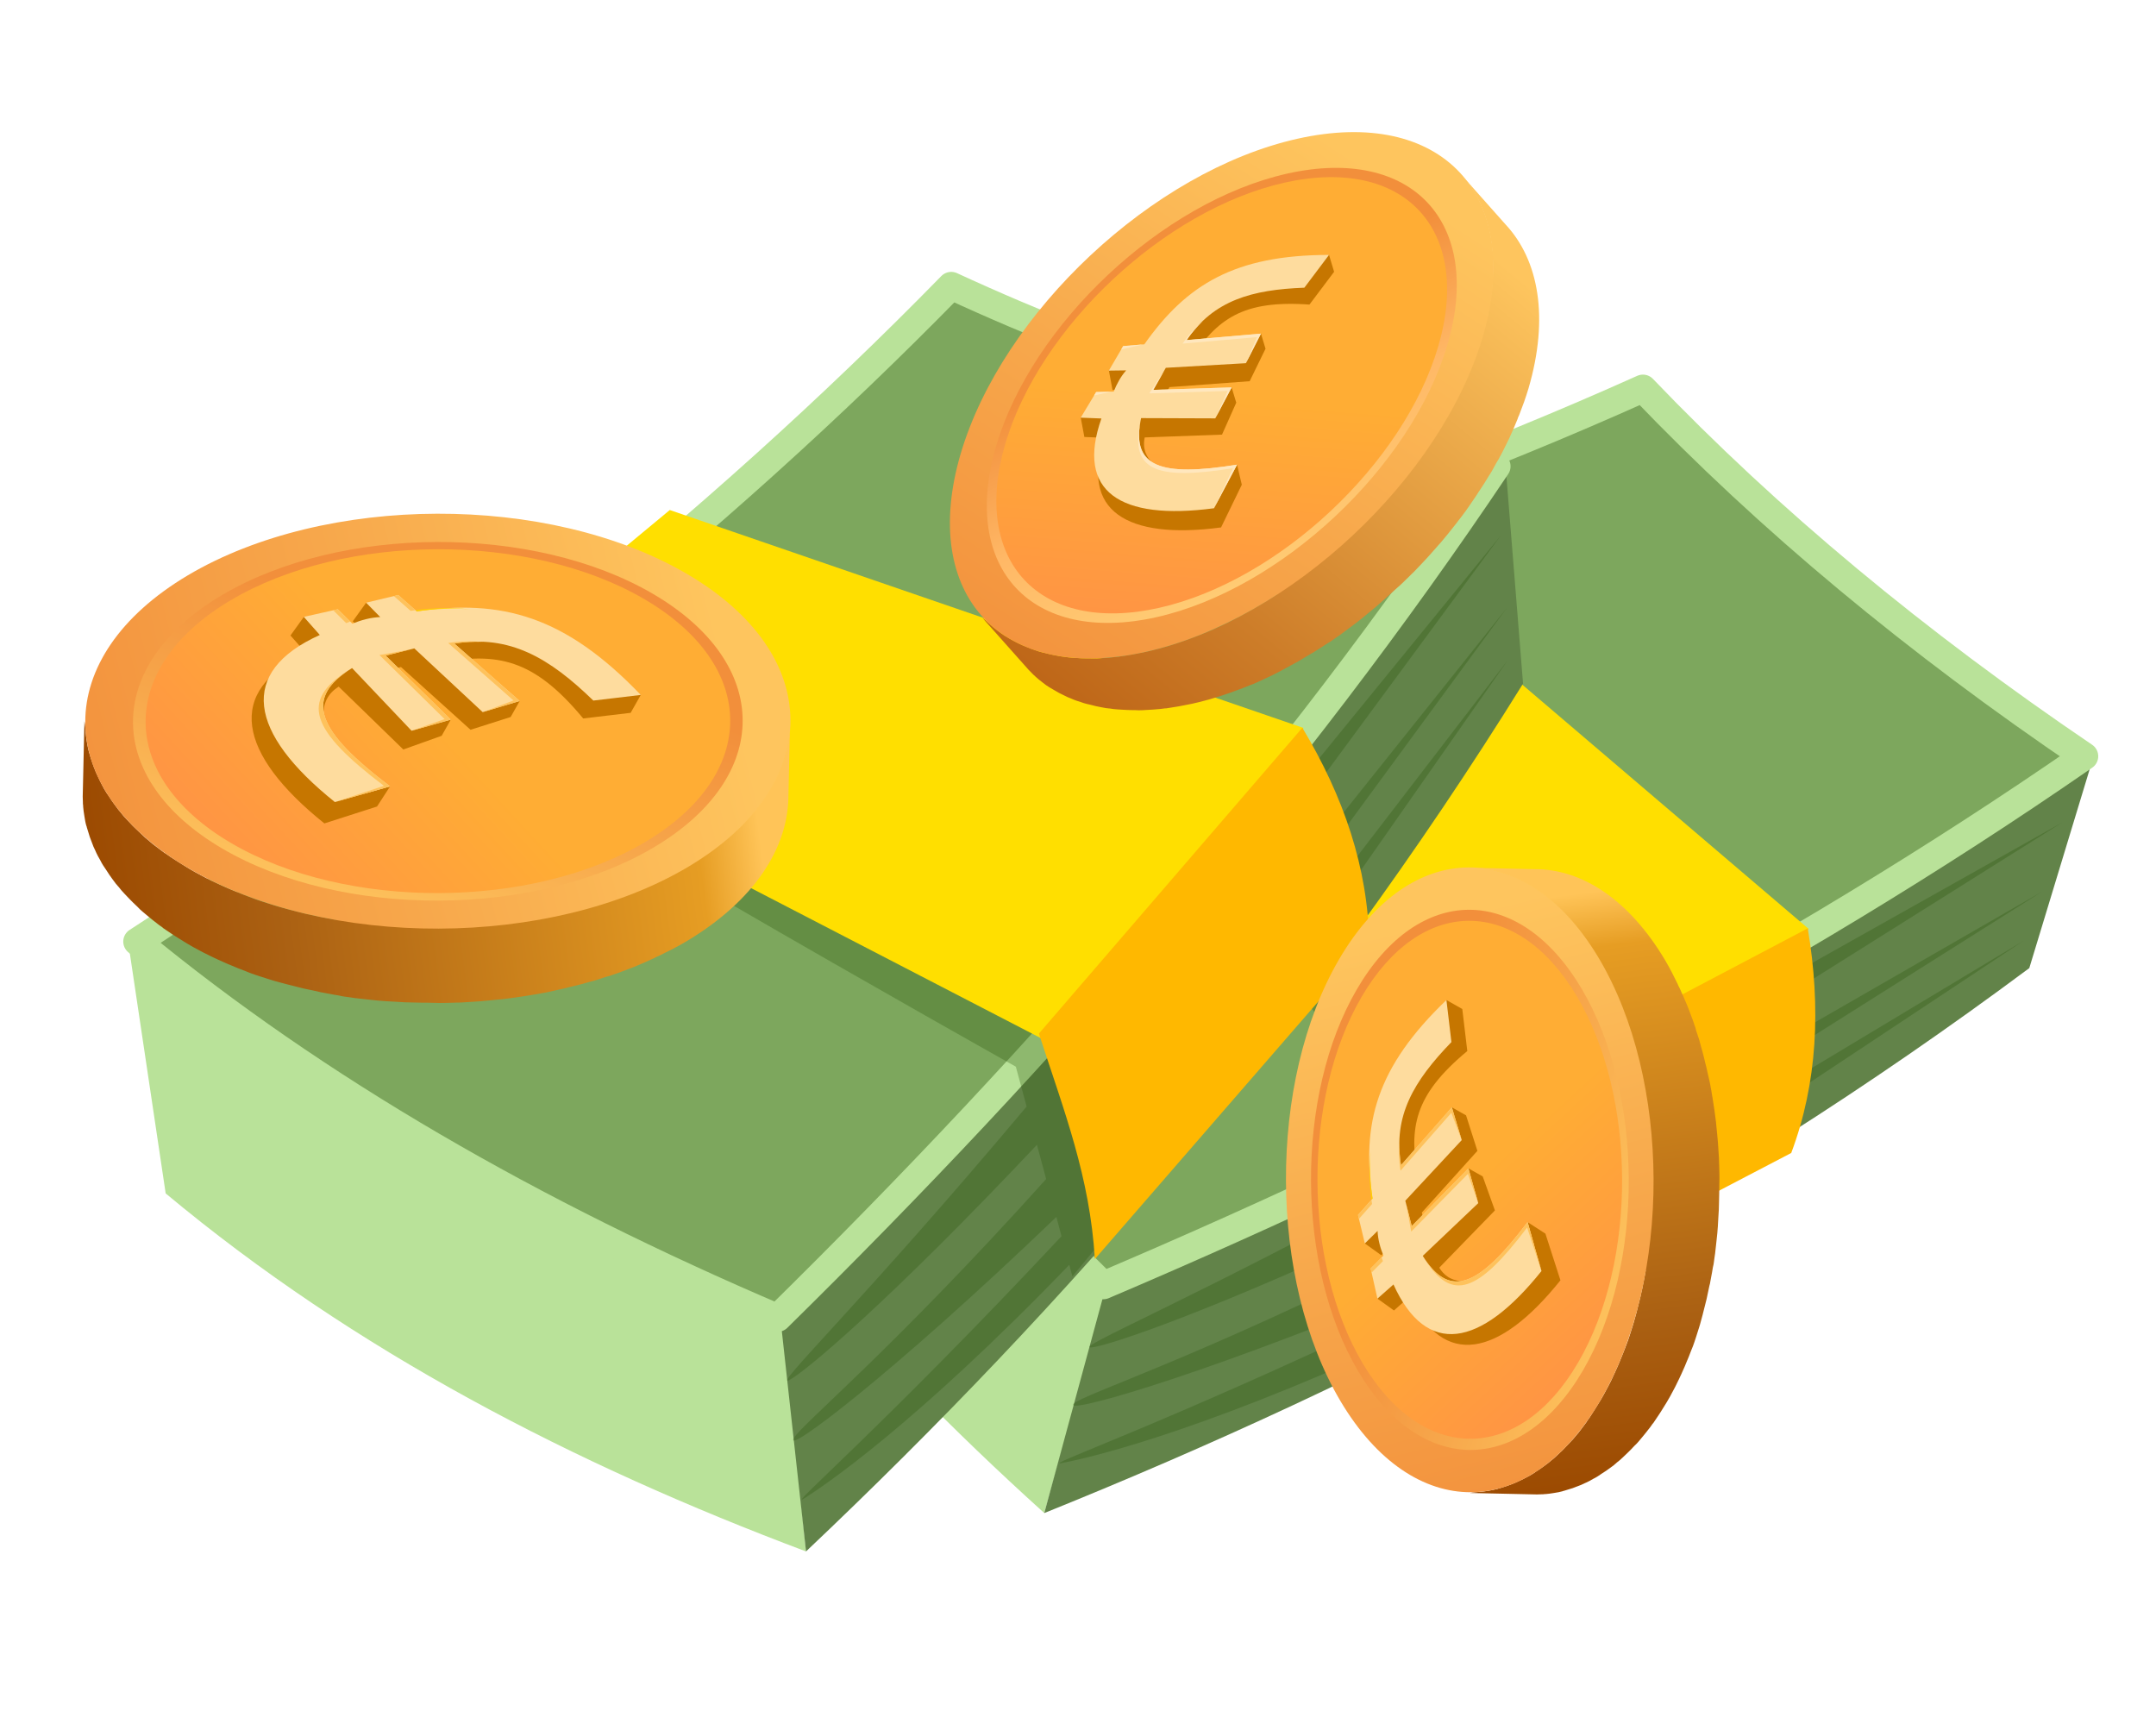 <svg width="172" height="138" viewBox="0 0 172 138" fill="none" xmlns="http://www.w3.org/2000/svg">
<path fill-rule="evenodd" clip-rule="evenodd" d="M50.766 55.763L46.231 75.419C55.661 92.655 68.612 107.436 83.309 120.705L88.257 103.109L50.766 55.763Z" fill="#B9E299"/>
<path fill-rule="evenodd" clip-rule="evenodd" d="M89.038 99.644L83.31 120.706C109.854 110.003 136.131 96.414 161.892 77.231L166.959 60.546L89.038 99.644Z" fill="#628349"/>
<path fill-rule="evenodd" clip-rule="evenodd" d="M51.473 55.892C60.469 72.099 72.87 87.604 88.022 102.542C115.753 90.747 142.115 77.057 166.285 60.331C152.919 51.273 141.135 41.513 131.068 30.992C106.037 42.222 79.364 50.245 51.473 55.892Z" fill="#7DA75D" stroke="#B9E299" stroke-width="2.214" stroke-miterlimit="1.5" stroke-linecap="round" stroke-linejoin="round"/>
<path fill-rule="evenodd" clip-rule="evenodd" d="M80.282 48.201L117.376 88.691L116.79 92.431L164.529 65.606L116.456 95.805L116.277 97.97L162.888 71.144L116.237 100.578L115.555 102.627L161.425 75.057L114.272 106.325L111.121 108.068L111.225 107.118C94.946 114.56 86.4 116.389 84.777 116.703C82.779 117.09 92.468 113.803 111.481 104.769L111.667 103.188C94.671 110.172 84.462 112.952 85.709 111.938C86.686 111.143 95.505 108.324 112.015 100.074L112.328 97.264C96.907 104.533 88.479 107.35 87.105 107.49C85.392 107.663 94.955 103.763 112.679 94.123L113.045 90.849C113.045 90.849 79.648 49.95 80.282 48.201Z" fill="#2A550A" fill-opacity="0.3"/>
<path fill-rule="evenodd" clip-rule="evenodd" d="M79.058 47.487L103.618 39.416L144.292 74.105C134.172 82.433 126.715 86.857 115.797 89.533L79.058 47.487Z" fill="#FFDF00"/>
<path fill-rule="evenodd" clip-rule="evenodd" d="M115.729 89.067C115.325 95.752 115.319 101.169 113.298 107.439L142.9 91.98C144.992 86.401 145.282 80.392 144.219 74.059L115.729 89.067Z" fill="#FFB800"/>
<path fill-rule="evenodd" clip-rule="evenodd" d="M10.238 75.255L13.217 95.206C28.303 107.791 45.768 116.802 64.303 123.768L62.464 105.582L10.238 75.255Z" fill="#B9E299"/>
<path fill-rule="evenodd" clip-rule="evenodd" d="M61.92 102.072L64.302 123.768C85.083 104.089 104.558 81.821 121.505 54.537L120.11 37.155L61.92 102.072Z" fill="#628349"/>
<path fill-rule="evenodd" clip-rule="evenodd" d="M10.94 75.115C25.246 86.902 42.463 96.789 62.034 105.14C83.519 84.01 103.037 61.617 119.402 37.201C103.648 33.667 89.108 28.901 75.887 22.797C56.708 42.413 34.825 59.647 10.94 75.115Z" fill="#7DA75D" stroke="#B9E299" stroke-width="2.214" stroke-miterlimit="1.5" stroke-linecap="round" stroke-linejoin="round"/>
<path fill-rule="evenodd" clip-rule="evenodd" d="M34.936 57.409L84.281 81.502L85.105 85.197L119.704 42.753L86.03 88.459L86.656 90.539L120.205 48.507L87.574 92.98L87.689 95.137L120.277 52.684L87.849 99.048L85.556 101.824L85.305 100.902C72.882 113.788 65.6 118.62 64.205 119.506C62.487 120.598 70.299 113.991 84.683 98.622L84.277 97.082C71.019 109.805 62.538 116.13 63.327 114.731C63.945 113.633 71.119 107.78 83.46 94.058L82.723 91.328C71.035 103.739 64.224 109.447 62.997 110.08C61.466 110.869 68.937 103.738 81.9 88.276L81.041 85.096C81.041 85.096 34.987 59.268 34.936 57.409Z" fill="#2A550A" fill-opacity="0.3"/>
<path fill-rule="evenodd" clip-rule="evenodd" d="M33.536 57.192L53.434 40.688L103.986 58.072C97.619 69.528 92.3 76.375 83.121 82.863L33.536 57.192Z" fill="#FFDF00"/>
<path fill-rule="evenodd" clip-rule="evenodd" d="M82.881 82.456C84.954 88.825 86.933 93.868 87.347 100.442L109.233 75.217C109.136 69.259 107.205 63.561 103.897 58.058L82.881 82.456Z" fill="#FFB800"/>
<path d="M78.971 49.798C78.976 49.82 78.998 49.814 79.003 49.835C79.156 49.978 79.33 50.114 79.504 50.251C79.531 50.266 79.564 50.303 79.591 50.319C79.764 50.455 79.933 50.571 80.128 50.701C80.155 50.717 80.188 50.754 80.236 50.764C80.426 50.873 80.621 51.004 80.805 51.092C80.832 51.108 80.859 51.123 80.886 51.139C81.097 51.243 81.286 51.352 81.519 51.45C81.519 51.45 81.519 51.45 81.546 51.466C81.648 51.507 81.751 51.548 81.853 51.589C81.983 51.646 82.134 51.697 82.264 51.754C82.366 51.795 82.49 51.83 82.593 51.872C82.744 51.923 82.874 51.98 83.019 52.009C83.143 52.045 83.267 52.08 83.385 52.094C83.53 52.124 83.681 52.175 83.826 52.205C83.95 52.24 84.09 52.249 84.214 52.284C84.359 52.314 84.504 52.343 84.671 52.367C84.741 52.372 84.838 52.392 84.907 52.396C85.123 52.429 85.338 52.464 85.568 52.47C85.687 52.484 85.799 52.477 85.917 52.491C86.105 52.51 86.315 52.522 86.497 52.519C86.636 52.527 86.77 52.514 86.91 52.523C87.092 52.52 87.301 52.532 87.484 52.529C87.618 52.516 87.778 52.519 87.912 52.506C88.095 52.503 88.298 52.494 88.475 52.469C88.742 52.444 89.031 52.412 89.32 52.38C89.342 52.374 89.385 52.363 89.406 52.357C89.674 52.331 89.957 52.278 90.24 52.225C90.326 52.202 90.395 52.207 90.481 52.184C90.785 52.125 91.112 52.06 91.438 51.996C91.785 51.926 92.127 51.834 92.49 51.737C92.596 51.708 92.724 51.674 92.831 51.645C93.066 51.582 93.301 51.52 93.53 51.435C93.68 51.395 93.802 51.339 93.951 51.299C94.159 51.221 94.373 51.164 94.581 51.085C94.724 51.024 94.874 50.983 95.018 50.922C95.225 50.843 95.433 50.765 95.641 50.686C95.763 50.631 95.87 50.602 95.993 50.546C96.222 50.462 96.424 50.362 96.653 50.278C96.775 50.222 96.898 50.166 97.02 50.111C97.244 50.005 97.467 49.9 97.691 49.794C97.792 49.744 97.914 49.688 98.015 49.638C98.275 49.5 98.557 49.356 98.839 49.211C98.897 49.173 98.94 49.161 98.998 49.123C99.317 48.946 99.636 48.769 99.976 48.586C100.077 48.536 100.151 48.471 100.252 48.421C100.491 48.288 100.709 48.161 100.942 48.007C101.059 47.93 101.181 47.874 101.277 47.803C101.494 47.676 101.685 47.533 101.903 47.406C102.019 47.329 99.067 44.184 99.184 44.107C99.396 43.958 99.614 43.831 99.804 43.689C99.921 43.612 100.038 43.535 100.133 43.463C100.382 43.282 100.631 43.101 100.859 42.925C100.917 42.887 100.991 42.821 101.049 42.783C101.356 42.563 101.658 42.322 101.96 42.081C102.034 42.016 102.129 41.944 102.203 41.879C102.431 41.703 102.637 41.533 102.859 41.337C102.97 41.238 103.086 41.161 103.197 41.063C103.382 40.899 103.567 40.735 103.752 40.571C103.863 40.472 103.974 40.374 104.085 40.276C104.27 40.112 104.455 39.948 104.618 39.789C104.729 39.691 104.84 39.593 104.945 39.473C105.13 39.309 105.31 39.124 105.489 38.938C105.578 38.846 105.689 38.747 105.779 38.654C105.906 38.529 106.032 38.404 106.137 38.284C106.338 38.093 106.517 37.907 106.691 37.701C106.817 37.575 106.938 37.428 107.065 37.303C107.244 37.118 107.423 36.932 107.575 36.731C107.696 36.584 107.823 36.459 107.943 36.312C108.101 36.133 108.275 35.926 108.433 35.746C108.553 35.599 108.674 35.453 108.795 35.306C108.947 35.105 109.105 34.925 109.257 34.724C109.378 34.577 109.499 34.431 109.614 34.262C109.729 34.094 109.871 33.942 109.987 33.773C110.102 33.605 110.223 33.459 110.338 33.29C110.453 33.122 110.568 32.954 110.683 32.786C110.798 32.618 110.913 32.45 111.028 32.281C111.144 32.113 114.327 35.013 114.421 34.851C114.536 34.683 114.63 34.52 114.745 34.352C114.86 34.184 114.954 34.022 115.064 33.832C115.157 33.669 115.273 33.501 115.366 33.339C115.491 33.122 115.601 32.933 115.705 32.722C115.798 32.559 115.876 32.424 115.97 32.262C116.074 32.051 116.199 31.834 116.303 31.623C116.375 31.466 116.453 31.331 116.526 31.174C116.624 30.942 116.749 30.726 116.847 30.493C116.903 30.364 116.976 30.207 117.033 30.077C117.146 29.818 117.254 29.537 117.368 29.278C117.409 29.175 117.45 29.073 117.491 28.97C117.589 28.738 117.66 28.49 117.758 28.258C117.794 28.134 117.856 28.026 117.892 27.902C118.025 27.546 118.137 27.195 118.243 26.823C119.912 21.181 119.095 16.594 116.409 13.743L120.106 17.902C122.771 20.758 123.588 25.345 121.941 30.982C121.828 31.332 121.722 31.704 121.589 32.06C121.553 32.184 121.491 32.293 121.455 32.416C121.357 32.649 121.286 32.897 121.188 33.129L121.173 33.156C121.132 33.258 121.085 33.34 121.065 33.437C120.951 33.696 120.843 33.977 120.73 34.236C120.673 34.365 120.601 34.522 120.544 34.652C120.446 34.884 120.342 35.095 120.223 35.333C120.15 35.49 120.072 35.625 120 35.782C119.896 35.993 119.792 36.204 119.667 36.42C119.595 36.577 119.501 36.739 119.402 36.88C119.298 37.091 119.167 37.287 119.064 37.498C119.032 37.552 118.985 37.633 118.954 37.687C118.892 37.795 118.823 37.882 118.761 37.991C118.646 38.159 118.558 38.343 118.442 38.511C118.327 38.679 118.234 38.841 118.118 39.01C118.003 39.178 117.888 39.346 117.794 39.508C117.679 39.676 117.564 39.845 117.449 40.013C117.334 40.181 117.219 40.349 117.104 40.517C116.988 40.686 116.873 40.854 116.752 41.001C116.637 41.169 116.516 41.316 116.38 41.489C116.327 41.549 116.28 41.631 116.228 41.69C116.16 41.777 116.091 41.864 116.023 41.951C115.871 42.152 115.713 42.332 115.561 42.533C115.44 42.68 115.319 42.827 115.198 42.973C115.046 43.174 114.867 43.36 114.709 43.539C114.588 43.686 114.462 43.812 114.341 43.958C114.162 44.144 114.01 44.345 113.83 44.53C113.704 44.656 113.583 44.802 113.456 44.928C113.277 45.113 113.082 45.326 112.903 45.511C112.814 45.604 112.724 45.696 112.613 45.795C112.576 45.827 112.56 45.855 112.523 45.887C112.434 45.98 112.323 46.078 112.233 46.171C112.054 46.356 111.869 46.52 111.669 46.711C111.558 46.81 111.447 46.908 111.336 47.007C111.151 47.171 110.966 47.335 110.802 47.493C110.691 47.591 110.58 47.69 110.47 47.788C110.285 47.952 110.1 48.116 109.915 48.28C109.804 48.378 109.693 48.477 109.598 48.548C109.37 48.724 109.169 48.915 108.942 49.09C108.868 49.156 108.772 49.227 108.698 49.293C108.397 49.534 108.095 49.775 107.788 49.994C107.73 50.033 107.656 50.098 107.597 50.137C107.348 50.318 107.099 50.499 106.872 50.675C106.755 50.752 106.638 50.829 106.543 50.9C106.411 51.004 106.273 51.087 106.119 51.197C106.039 51.241 105.981 51.28 105.901 51.324C105.785 51.401 105.668 51.478 105.551 51.555C105.334 51.682 105.143 51.825 104.925 51.952C104.809 52.029 104.692 52.106 104.57 52.161C104.33 52.294 104.118 52.442 103.879 52.575C103.778 52.625 103.704 52.691 103.603 52.741C103.285 52.918 102.966 53.095 102.626 53.277C102.567 53.316 102.503 53.333 102.466 53.366C102.206 53.504 101.924 53.648 101.664 53.787C101.541 53.843 101.44 53.892 101.339 53.943C101.116 54.048 100.892 54.154 100.669 54.259C100.547 54.315 100.424 54.371 100.302 54.426C100.078 54.532 99.871 54.611 99.641 54.695C99.519 54.751 99.412 54.779 99.29 54.835C99.226 54.852 99.189 54.885 99.125 54.902C98.981 54.964 98.81 55.009 98.666 55.071C98.523 55.132 98.373 55.172 98.229 55.234C98.022 55.312 97.808 55.37 97.6 55.448C97.451 55.488 97.328 55.544 97.179 55.584C96.944 55.647 96.715 55.731 96.48 55.794C96.373 55.823 96.245 55.857 96.138 55.886C95.797 55.977 95.434 56.074 95.086 56.145C94.76 56.209 94.456 56.268 94.13 56.332C94.044 56.355 93.974 56.351 93.889 56.374C93.606 56.427 93.317 56.459 93.055 56.506C93.033 56.512 92.991 56.523 92.963 56.508C92.723 56.549 92.477 56.569 92.252 56.584C92.209 56.595 92.16 56.585 92.118 56.597C91.914 56.606 91.738 56.63 91.555 56.633C91.421 56.646 91.261 56.644 91.127 56.657C90.923 56.665 90.741 56.668 90.553 56.65C90.413 56.642 90.279 56.655 90.14 56.646C89.93 56.634 89.748 56.637 89.56 56.618C89.442 56.604 89.33 56.612 89.211 56.598C88.981 56.591 88.766 56.557 88.55 56.523C88.481 56.519 88.411 56.515 88.314 56.495C88.314 56.495 88.314 56.495 88.293 56.501C88.147 56.471 87.981 56.447 87.835 56.417C87.712 56.382 87.572 56.373 87.448 56.338C87.303 56.308 87.152 56.257 87.007 56.227C86.883 56.192 86.764 56.178 86.641 56.142C86.495 56.112 86.365 56.056 86.215 56.005C86.091 55.969 85.988 55.928 85.864 55.893C85.713 55.842 85.583 55.785 85.454 55.728C85.351 55.687 85.249 55.646 85.146 55.604C85.146 55.604 85.146 55.604 85.119 55.589C84.908 55.485 84.697 55.381 84.486 55.278C84.459 55.262 84.432 55.246 84.405 55.231C84.216 55.121 84.026 55.012 83.837 54.903C83.809 54.887 83.777 54.85 83.728 54.84C83.539 54.731 83.365 54.594 83.191 54.458C83.164 54.442 83.131 54.405 83.104 54.389C82.93 54.253 82.756 54.116 82.604 53.974C82.598 53.953 82.576 53.959 82.571 53.937C82.484 53.869 82.391 53.779 82.326 53.705C82.233 53.616 82.167 53.542 82.075 53.452L78.377 49.294C78.633 49.477 78.791 49.641 78.971 49.798Z" fill="url(#paint0_linear_0_874)"/>
<path d="M76.635 36.212C79.967 24.906 91.988 13.651 103.495 11.071C115.002 8.49 121.61 15.554 118.298 26.855C114.966 38.161 102.946 49.416 91.439 51.996C79.931 54.576 73.324 47.513 76.635 36.212Z" fill="url(#paint1_linear_0_874)"/>
<path d="M79.468 35.59C82.344 25.825 92.733 16.084 102.685 13.851C112.638 11.619 118.35 17.732 115.474 27.497C112.598 37.263 102.209 47.004 92.257 49.237C82.325 51.463 76.592 45.356 79.468 35.59Z" fill="url(#paint2_linear_0_874)"/>
<path d="M80.197 35.417C82.951 26.051 92.923 16.718 102.464 14.574C112.005 12.429 117.488 18.283 114.734 27.649C111.98 37.016 102.008 46.348 92.467 48.493C82.947 50.632 77.443 44.784 80.197 35.417Z" fill="url(#paint3_linear_0_874)"/>
<path fill-rule="evenodd" clip-rule="evenodd" d="M99.068 38.669L97.413 42.076C89.892 43.077 86.106 40.748 88.158 34.926L86.507 34.861L86.218 33.316L87.739 32.817L89.14 32.779C89.373 32.185 89.698 31.579 90.133 31.088L88.753 31.107L88.464 29.562L89.894 29.152L91.582 29.01C94.742 23.741 106.026 20.336 106.026 20.336L106.432 21.683L104.465 24.298C99.066 23.913 97.13 25.486 94.955 28.671L100.596 26.616L100.96 27.821L99.695 30.411L93.296 30.883L92.297 32.643L98.258 30.908L98.625 32.124L97.489 34.672L91.322 34.896C90.558 38.496 97.837 38.685 97.837 38.685L98.688 37.071L99.068 38.669Z" fill="#C67600"/>
<path fill-rule="evenodd" clip-rule="evenodd" d="M98.688 37.07L96.851 40.546C89.33 41.547 85.816 39.207 87.868 33.385L86.216 33.32L87.449 31.276L88.85 31.238C89.083 30.644 89.408 30.037 89.843 29.547L88.462 29.565L89.604 27.61L91.291 27.469C94.672 22.682 98.528 20.343 106.026 20.336L104.058 22.951C99.88 23.109 96.84 23.945 94.665 27.13L100.596 26.615L99.394 28.974L93.006 29.342L92.007 31.102L98.258 30.907L96.95 33.376L91.032 33.355C90.208 37.232 92.497 38.064 98.688 37.07Z" fill="#FEDC9E"/>
<path fill-rule="evenodd" clip-rule="evenodd" d="M90.976 33.636C90.323 37.272 92.649 38.039 98.687 37.07L96.85 40.546L98.367 37.351C92.176 38.344 90.152 37.514 90.976 33.636Z" fill="#FFE7BE"/>
<path fill-rule="evenodd" clip-rule="evenodd" d="M92.853 29.613L92.008 31.102L98.259 30.908L96.951 33.376L97.939 31.188L91.688 31.382L92.853 29.613Z" fill="#FFE7BE"/>
<path fill-rule="evenodd" clip-rule="evenodd" d="M95.945 25.643C95.468 26.084 95.041 26.579 94.665 27.13L100.596 26.616L99.394 28.975L100.276 26.896L94.344 27.411C94.803 26.739 95.338 26.15 95.945 25.643Z" fill="#FFE7BE"/>
<path fill-rule="evenodd" clip-rule="evenodd" d="M88.645 31.243C88.681 31.152 88.604 31.335 88.645 31.243L87.283 31.552L87.45 31.276L88.645 31.243Z" fill="#FFE7BE"/>
<path fill-rule="evenodd" clip-rule="evenodd" d="M91.166 27.48C91.23 27.389 91.1 27.569 91.166 27.48L89.448 27.877L89.604 27.61L91.166 27.48Z" fill="#FFE7BE"/>
<g clip-path="url(#clip0_0_874)">
<path d="M6.832 58.374C6.821 58.395 6.842 58.406 6.831 58.428C6.847 58.653 6.884 58.889 6.921 59.125C6.931 59.157 6.93 59.211 6.94 59.243C6.977 59.479 7.026 59.694 7.084 59.941C7.094 59.974 7.092 60.027 7.124 60.071C7.193 60.297 7.251 60.544 7.332 60.749C7.342 60.782 7.352 60.814 7.362 60.846C7.452 61.084 7.522 61.31 7.634 61.559C7.634 61.559 7.634 61.559 7.644 61.591C7.695 61.699 7.745 61.807 7.796 61.916C7.857 62.056 7.939 62.208 8 62.348C8.051 62.456 8.123 62.576 8.174 62.684C8.256 62.835 8.317 62.976 8.41 63.106C8.482 63.226 8.554 63.345 8.637 63.443C8.73 63.574 8.812 63.726 8.905 63.856C8.977 63.975 9.082 64.085 9.154 64.204C9.247 64.335 9.34 64.465 9.454 64.607C9.507 64.662 9.569 64.749 9.621 64.803C9.766 64.989 9.912 65.174 10.089 65.349C10.172 65.448 10.267 65.525 10.35 65.623C10.486 65.776 10.642 65.94 10.789 66.072C10.893 66.181 11.008 66.269 11.113 66.379C11.259 66.511 11.416 66.675 11.563 66.807C11.678 66.895 11.804 67.016 11.919 67.104C12.066 67.236 12.233 67.379 12.391 67.489C12.622 67.666 12.875 67.854 13.127 68.042C13.148 68.053 13.19 68.075 13.211 68.086C13.442 68.263 13.706 68.43 13.969 68.596C14.054 68.641 14.106 68.696 14.191 68.741C14.475 68.918 14.781 69.108 15.086 69.297C15.413 69.497 15.751 69.676 16.11 69.866C16.216 69.922 16.343 69.989 16.448 70.045C16.681 70.169 16.913 70.292 17.157 70.394C17.304 70.472 17.442 70.518 17.59 70.597C17.813 70.687 18.024 70.799 18.246 70.89C18.405 70.947 18.553 71.026 18.712 71.083C18.935 71.174 19.157 71.265 19.38 71.356C19.518 71.402 19.623 71.457 19.761 71.504C20.005 71.606 20.238 71.675 20.482 71.777C20.62 71.823 20.758 71.869 20.896 71.915C21.151 71.996 21.405 72.077 21.66 72.158C21.777 72.193 21.915 72.239 22.032 72.274C22.34 72.356 22.669 72.45 22.998 72.543C23.073 72.555 23.115 72.578 23.19 72.59C23.573 72.685 23.955 72.779 24.359 72.885C24.476 72.92 24.583 72.923 24.7 72.957C24.987 73.028 25.253 73.088 25.551 73.138C25.7 73.163 25.838 73.209 25.966 73.223C26.232 73.283 26.488 73.31 26.754 73.37C26.903 73.395 26.882 68.73 27.031 68.754C27.308 68.793 27.575 68.853 27.831 68.88C27.98 68.905 28.129 68.93 28.257 68.944C28.587 68.984 28.918 69.024 29.227 69.052C29.302 69.065 29.409 69.067 29.483 69.08C29.889 69.132 30.305 69.164 30.721 69.195C30.828 69.197 30.956 69.211 31.063 69.214C31.373 69.242 31.661 69.26 31.982 69.267C32.142 69.271 32.291 69.296 32.451 69.3C32.719 69.306 32.986 69.313 33.253 69.319C33.413 69.323 33.574 69.327 33.734 69.331C34.001 69.337 34.269 69.343 34.515 69.338C34.675 69.342 34.835 69.346 35.007 69.329C35.274 69.335 35.552 69.32 35.831 69.305C35.97 69.298 36.13 69.302 36.27 69.294C36.462 69.288 36.655 69.282 36.826 69.265C37.126 69.261 37.404 69.246 37.694 69.21C37.887 69.204 38.09 69.177 38.283 69.171C38.562 69.156 38.84 69.141 39.108 69.094C39.312 69.067 39.505 69.061 39.709 69.034C39.966 69.008 40.256 68.972 40.513 68.946C40.717 68.918 40.921 68.891 41.124 68.864C41.393 68.817 41.65 68.791 41.919 68.744C42.123 68.716 42.327 68.689 42.541 68.641C42.757 68.593 42.981 68.576 43.197 68.528C43.412 68.48 43.615 68.453 43.831 68.404C44.046 68.356 44.261 68.307 44.476 68.259C44.691 68.211 44.906 68.162 45.121 68.114C45.336 68.065 45.721 72.707 45.915 72.648C46.13 72.599 46.324 72.54 46.539 72.491C46.754 72.443 46.948 72.383 47.174 72.314C47.368 72.254 47.583 72.206 47.777 72.146C48.035 72.067 48.262 71.997 48.499 71.907C48.693 71.847 48.855 71.797 49.049 71.738C49.286 71.647 49.545 71.568 49.782 71.477C49.955 71.406 50.116 71.357 50.289 71.286C50.538 71.174 50.796 71.095 51.045 70.983C51.185 70.922 51.358 70.852 51.499 70.791C51.78 70.669 52.072 70.526 52.353 70.405C52.461 70.354 52.569 70.303 52.677 70.252C52.926 70.14 53.165 69.996 53.413 69.884C53.533 69.812 53.662 69.772 53.781 69.701C54.149 69.517 54.496 69.322 54.854 69.106C60.332 65.867 63.063 61.632 63.035 57.396L62.9 63.413C62.907 67.637 60.175 71.872 54.719 75.122C54.372 75.317 54.014 75.533 53.646 75.717C53.527 75.789 53.398 75.829 53.278 75.9C53.029 76.012 52.791 76.156 52.542 76.268L52.51 76.278C52.402 76.329 52.305 76.359 52.218 76.421C51.937 76.543 51.645 76.685 51.364 76.807C51.223 76.868 51.05 76.939 50.91 76.999C50.661 77.111 50.424 77.202 50.154 77.302C49.981 77.373 49.82 77.423 49.647 77.493C49.41 77.584 49.172 77.675 48.913 77.754C48.741 77.825 48.547 77.885 48.364 77.923C48.127 78.014 47.879 78.072 47.642 78.162C47.577 78.182 47.48 78.212 47.416 78.232C47.286 78.272 47.168 78.29 47.039 78.33C46.824 78.378 46.619 78.459 46.404 78.507C46.189 78.556 45.995 78.615 45.78 78.664C45.565 78.712 45.35 78.761 45.156 78.82C44.941 78.868 44.726 78.917 44.511 78.965C44.296 79.014 44.081 79.062 43.865 79.11C43.65 79.159 43.435 79.207 43.232 79.234C43.017 79.283 42.813 79.31 42.577 79.347C42.491 79.356 42.394 79.386 42.308 79.394C42.19 79.413 42.072 79.431 41.954 79.45C41.685 79.497 41.428 79.523 41.16 79.57C40.956 79.598 40.752 79.625 40.548 79.652C40.279 79.699 40.001 79.714 39.744 79.74C39.54 79.767 39.347 79.773 39.143 79.801C38.865 79.815 38.596 79.862 38.318 79.877C38.126 79.883 37.922 79.911 37.729 79.917C37.45 79.932 37.14 79.956 36.861 79.971C36.722 79.978 36.583 79.986 36.423 79.982C36.369 79.981 36.337 79.991 36.283 79.99C36.144 79.997 35.984 79.993 35.845 80.001C35.566 80.015 35.299 80.009 34.999 80.013C34.839 80.009 34.679 80.005 34.519 80.001C34.251 79.995 33.984 79.988 33.738 79.993C33.578 79.99 33.417 79.986 33.257 79.982C32.99 79.976 32.722 79.969 32.455 79.963C32.295 79.959 32.135 79.955 32.007 79.942C31.697 79.913 31.398 79.916 31.088 79.888C30.981 79.885 30.853 79.871 30.746 79.869C30.33 79.838 29.914 79.806 29.509 79.754C29.434 79.742 29.327 79.739 29.253 79.727C28.922 79.687 28.591 79.647 28.282 79.618C28.133 79.593 27.984 79.568 27.855 79.554C27.674 79.539 27.504 79.503 27.301 79.477C27.206 79.453 27.131 79.441 27.035 79.417C26.886 79.392 26.737 79.367 26.588 79.343C26.322 79.283 26.066 79.255 25.8 79.195C25.651 79.171 25.502 79.146 25.364 79.1C25.077 79.029 24.799 78.99 24.512 78.919C24.396 78.884 24.289 78.882 24.172 78.847C23.789 78.752 23.406 78.657 23.003 78.552C22.928 78.539 22.865 78.506 22.811 78.504C22.503 78.422 22.174 78.329 21.865 78.247C21.727 78.201 21.611 78.166 21.494 78.131C21.239 78.05 20.984 77.969 20.73 77.888C20.592 77.842 20.454 77.796 20.316 77.75C20.061 77.669 19.838 77.578 19.595 77.476C19.457 77.43 19.351 77.374 19.213 77.328C19.15 77.295 19.097 77.293 19.033 77.26C18.874 77.203 18.705 77.113 18.546 77.056C18.387 76.999 18.239 76.92 18.08 76.863C17.858 76.772 17.646 76.66 17.424 76.569C17.276 76.491 17.138 76.445 16.99 76.366C16.758 76.243 16.514 76.141 16.282 76.018C16.176 75.962 16.05 75.895 15.944 75.839C15.606 75.66 15.247 75.469 14.92 75.269C14.614 75.08 14.33 74.902 14.024 74.713C13.94 74.668 13.888 74.614 13.803 74.569C13.54 74.402 13.287 74.215 13.045 74.059C13.024 74.048 12.982 74.025 12.972 73.993C12.751 73.849 12.541 73.683 12.352 73.529C12.31 73.507 12.279 73.463 12.236 73.441C12.069 73.298 11.911 73.187 11.764 73.055C11.649 72.967 11.523 72.847 11.408 72.758C11.24 72.615 11.093 72.484 10.958 72.331C10.854 72.221 10.738 72.133 10.634 72.023C10.477 71.859 10.331 71.728 10.195 71.575C10.112 71.476 10.017 71.399 9.934 71.301C9.757 71.126 9.611 70.94 9.466 70.755C9.414 70.7 9.362 70.646 9.299 70.559C9.299 70.559 9.299 70.559 9.278 70.547C9.185 70.417 9.071 70.275 8.978 70.145C8.906 70.025 8.801 69.916 8.729 69.796C8.636 69.666 8.554 69.514 8.461 69.384C8.389 69.264 8.306 69.166 8.234 69.047C8.141 68.916 8.08 68.776 7.998 68.624C7.926 68.505 7.875 68.397 7.803 68.277C7.721 68.126 7.66 67.985 7.599 67.845C7.548 67.737 7.497 67.628 7.446 67.52C7.446 67.52 7.446 67.52 7.436 67.488C7.346 67.251 7.255 67.013 7.165 66.776C7.155 66.743 7.145 66.711 7.135 66.679C7.065 66.452 6.996 66.226 6.926 66C6.916 65.968 6.918 65.914 6.887 65.871C6.817 65.644 6.78 65.408 6.743 65.172C6.733 65.14 6.734 65.086 6.724 65.054C6.687 64.818 6.65 64.582 6.634 64.357C6.645 64.336 6.624 64.324 6.635 64.303C6.616 64.185 6.609 64.046 6.612 63.939C6.604 63.8 6.607 63.693 6.599 63.554L6.734 57.538C6.801 57.871 6.806 58.117 6.832 58.374Z" fill="url(#paint4_linear_0_874)"/>
<path d="M14.989 45.894C25.955 39.395 43.763 39.336 54.776 45.768C65.789 52.2 65.819 62.66 54.874 69.17C43.907 75.669 26.099 75.728 15.086 69.296C4.073 62.865 4.043 52.404 14.989 45.894Z" fill="url(#paint5_linear_0_874)"/>
<path d="M17.688 47.487C27.158 41.872 42.56 41.81 52.086 47.372C61.611 52.935 61.632 61.983 52.162 67.598C42.693 73.213 27.291 73.275 17.765 67.713C8.261 62.162 8.219 53.102 17.688 47.487Z" fill="url(#paint6_linear_0_874)"/>
<path d="M18.396 47.889C27.476 42.5 42.246 42.455 51.382 47.783C60.517 53.112 60.547 61.786 51.467 67.175C42.388 72.564 27.617 72.609 18.482 67.281C9.368 61.963 9.317 53.278 18.396 47.889Z" fill="url(#paint7_linear_0_874)"/>
<path fill-rule="evenodd" clip-rule="evenodd" d="M30.079 64.34L25.878 65.689C18.98 60.162 17.893 55.099 24.448 52.14L23.173 50.697L24.242 49.21L25.887 50.089L27.047 51.237C27.734 50.956 28.507 50.741 29.27 50.712L28.143 49.565L29.211 48.079L30.709 48.953L32.186 50.26C39.168 48.679 51.119 55.44 51.119 55.44L50.312 56.867L46.526 57.316C42.505 52.459 39.62 52.095 35.187 52.827L41.46 55.923L40.738 57.2L37.538 58.219L31.989 53.212L29.703 53.787L35.963 57.41L35.235 58.698L32.175 59.792L27.021 54.779C23.373 57.034 29.075 63.316 29.075 63.316L31.119 62.734L30.079 64.34Z" fill="#C67600"/>
<path fill-rule="evenodd" clip-rule="evenodd" d="M31.121 62.734L26.715 63.985C19.817 58.457 18.959 53.614 25.513 50.655L24.238 49.212L26.953 48.604L28.112 49.752C28.8 49.471 29.572 49.257 30.335 49.227L29.209 48.08L31.774 47.468L33.251 48.775C40.004 47.768 45.078 49.132 51.12 55.44L47.335 55.889C43.837 52.497 40.686 50.61 36.252 51.343L41.461 55.923L38.507 56.81L33.054 51.727L30.768 52.302L35.964 57.41L32.833 58.296L28.086 53.295C24.158 55.723 25.3 58.32 31.121 62.734Z" fill="#FEDC9E"/>
<path fill-rule="evenodd" clip-rule="evenodd" d="M27.805 53.475C24.217 55.852 25.443 58.429 31.121 62.734L26.715 63.985L30.627 62.69C24.806 58.276 23.876 55.904 27.805 53.475Z" fill="#FEC25C"/>
<path fill-rule="evenodd" clip-rule="evenodd" d="M32.701 51.816L30.767 52.302L35.963 57.41L32.831 58.296L35.469 57.366L30.273 52.258L32.701 51.816Z" fill="#FEC25C"/>
<path fill-rule="evenodd" clip-rule="evenodd" d="M38.535 51.224C37.78 51.177 37.019 51.216 36.252 51.343L41.46 55.923L38.506 56.81L40.966 55.88L35.758 51.299C36.693 51.145 37.619 51.12 38.535 51.224Z" fill="#FEC25C"/>
<path fill-rule="evenodd" clip-rule="evenodd" d="M27.941 49.584C27.831 49.624 27.723 49.666 27.617 49.709L26.585 48.686L26.952 48.604L27.941 49.584Z" fill="#FEC25C"/>
<path fill-rule="evenodd" clip-rule="evenodd" d="M33.14 48.678C33.012 48.694 32.884 48.712 32.756 48.731L31.422 47.551L31.772 47.468L33.14 48.678Z" fill="#FEC25C"/>
<path fill-rule="evenodd" clip-rule="evenodd" d="M37.509 48.61C36.107 48.504 34.688 48.56 33.251 48.775L33.142 48.678C34.616 48.486 36.071 48.463 37.509 48.61Z" fill="#FFD000"/>
</g>
<g clip-path="url(#clip1_0_874)">
<path d="M118.016 119.018C118.035 119.028 118.045 119.009 118.064 119.019C118.263 119.005 118.472 118.972 118.681 118.938C118.71 118.93 118.757 118.931 118.786 118.922C118.995 118.889 119.186 118.846 119.405 118.794C119.433 118.785 119.481 118.786 119.519 118.759C119.72 118.697 119.939 118.645 120.121 118.574C120.149 118.565 120.178 118.556 120.206 118.547C120.417 118.467 120.617 118.405 120.837 118.306C120.837 118.306 120.837 118.306 120.866 118.297C120.962 118.252 121.058 118.207 121.153 118.162C121.278 118.108 121.412 118.035 121.537 117.981C121.632 117.936 121.738 117.872 121.834 117.827C121.968 117.754 122.093 117.7 122.208 117.617C122.314 117.553 122.42 117.49 122.507 117.416C122.622 117.333 122.757 117.26 122.872 117.178C122.978 117.114 123.075 117.021 123.18 116.958C123.296 116.875 123.412 116.792 123.537 116.691C123.586 116.645 123.663 116.59 123.711 116.543C123.875 116.414 124.039 116.286 124.195 116.128C124.282 116.054 124.35 115.971 124.437 115.897C124.572 115.777 124.718 115.638 124.834 115.508C124.931 115.415 125.009 115.313 125.106 115.221C125.223 115.091 125.368 114.952 125.485 114.822C125.563 114.719 125.67 114.608 125.748 114.506C125.865 114.376 125.991 114.227 126.089 114.087C126.246 113.882 126.412 113.659 126.578 113.435C126.588 113.416 126.608 113.379 126.618 113.36C126.774 113.155 126.922 112.922 127.069 112.688C127.109 112.614 127.157 112.567 127.197 112.492C127.354 112.24 127.522 111.969 127.689 111.698C127.866 111.409 128.025 111.109 128.193 110.791C128.243 110.697 128.302 110.585 128.352 110.491C128.461 110.285 128.57 110.079 128.66 109.863C128.729 109.732 128.77 109.61 128.839 109.479C128.92 109.282 129.019 109.095 129.099 108.898C129.15 108.757 129.219 108.626 129.27 108.485C129.35 108.287 129.43 108.09 129.511 107.893C129.551 107.771 129.601 107.677 129.642 107.555C129.732 107.339 129.793 107.132 129.884 106.916C129.924 106.794 129.965 106.672 130.006 106.55C130.077 106.324 130.149 106.098 130.221 105.872C130.251 105.769 130.292 105.647 130.323 105.543C130.395 105.27 130.478 104.978 130.561 104.686C130.572 104.62 130.591 104.583 130.602 104.517C130.686 104.177 130.77 103.838 130.863 103.48C130.894 103.377 130.896 103.282 130.927 103.179C130.99 102.924 131.042 102.689 131.086 102.424C131.108 102.292 131.149 102.17 131.161 102.056C131.214 101.821 131.238 101.594 131.291 101.358C131.313 101.226 127.18 101.247 127.202 101.115C127.236 100.87 127.289 100.634 127.313 100.407C127.335 100.275 127.357 100.143 127.369 100.029C127.404 99.736 127.439 99.444 127.464 99.169C127.475 99.103 127.478 99.008 127.489 98.942C127.535 98.583 127.562 98.215 127.59 97.846C127.592 97.751 127.604 97.638 127.606 97.543C127.631 97.269 127.647 97.013 127.653 96.729C127.657 96.587 127.679 96.455 127.682 96.313C127.687 96.076 127.693 95.839 127.698 95.602C127.702 95.46 127.705 95.318 127.708 95.176C127.714 94.939 127.719 94.703 127.715 94.485C127.718 94.343 127.721 94.201 127.706 94.049C127.711 93.812 127.698 93.565 127.685 93.318C127.678 93.195 127.681 93.053 127.675 92.93C127.669 92.759 127.664 92.588 127.648 92.436C127.645 92.171 127.632 91.924 127.6 91.668C127.594 91.497 127.57 91.316 127.564 91.146C127.551 90.899 127.538 90.652 127.496 90.415C127.471 90.234 127.466 90.063 127.442 89.883C127.419 89.655 127.387 89.398 127.363 89.17C127.339 88.99 127.315 88.809 127.291 88.628C127.249 88.391 127.225 88.163 127.184 87.925C127.159 87.744 127.135 87.564 127.092 87.373C127.049 87.183 127.035 86.983 126.992 86.793C126.949 86.602 126.925 86.422 126.882 86.231C126.839 86.041 126.796 85.85 126.753 85.66C126.71 85.469 126.667 85.279 126.624 85.088C126.581 84.898 130.693 84.554 130.64 84.382C130.597 84.191 130.544 84.02 130.501 83.829C130.458 83.639 130.405 83.467 130.344 83.266C130.291 83.095 130.248 82.904 130.195 82.732C130.124 82.503 130.063 82.303 129.982 82.093C129.929 81.921 129.885 81.778 129.832 81.606C129.752 81.396 129.681 81.167 129.601 80.956C129.538 80.803 129.494 80.66 129.431 80.507C129.332 80.287 129.262 80.058 129.162 79.838C129.108 79.713 129.046 79.56 128.992 79.436C128.884 79.187 128.757 78.928 128.649 78.679C128.604 78.583 128.559 78.487 128.514 78.392C128.414 78.171 128.287 77.96 128.187 77.74C128.124 77.634 128.088 77.52 128.024 77.414C127.861 77.088 127.688 76.781 127.497 76.464C124.624 71.612 120.87 69.195 117.117 69.222L122.448 69.338C126.191 69.33 129.944 71.747 132.827 76.58C133 76.887 133.192 77.204 133.355 77.53C133.419 77.636 133.454 77.75 133.518 77.856C133.617 78.076 133.745 78.288 133.844 78.508L133.853 78.537C133.898 78.632 133.924 78.718 133.98 78.795C134.088 79.044 134.214 79.303 134.322 79.552C134.376 79.676 134.439 79.829 134.493 79.954C134.592 80.174 134.673 80.384 134.762 80.623C134.825 80.776 134.869 80.919 134.931 81.073C135.012 81.283 135.092 81.493 135.163 81.722C135.226 81.875 135.279 82.047 135.313 82.209C135.393 82.419 135.445 82.638 135.525 82.849C135.543 82.906 135.569 82.992 135.587 83.049C135.622 83.164 135.639 83.268 135.674 83.383C135.717 83.573 135.789 83.755 135.832 83.945C135.875 84.136 135.928 84.308 135.971 84.498C136.014 84.689 136.057 84.879 136.109 85.051C136.152 85.242 136.195 85.432 136.238 85.623C136.281 85.813 136.324 86.004 136.367 86.194C136.41 86.385 136.453 86.575 136.478 86.756C136.521 86.946 136.545 87.127 136.578 87.336C136.586 87.412 136.612 87.498 136.62 87.574C136.636 87.678 136.653 87.783 136.669 87.888C136.711 88.126 136.735 88.353 136.776 88.591C136.801 88.772 136.825 88.953 136.849 89.133C136.891 89.371 136.904 89.618 136.928 89.846C136.952 90.026 136.957 90.197 136.982 90.377C136.995 90.624 137.037 90.862 137.05 91.109C137.056 91.279 137.08 91.46 137.085 91.63C137.099 91.877 137.121 92.153 137.134 92.399C137.141 92.522 137.147 92.646 137.144 92.788C137.143 92.835 137.152 92.864 137.151 92.911C137.157 93.035 137.154 93.177 137.161 93.3C137.174 93.547 137.168 93.783 137.172 94.049C137.169 94.191 137.165 94.333 137.162 94.475C137.157 94.712 137.151 94.948 137.155 95.167C137.152 95.309 137.149 95.451 137.146 95.593C137.14 95.829 137.135 96.066 137.129 96.303C137.126 96.445 137.123 96.587 137.111 96.701C137.085 96.975 137.089 97.24 137.063 97.514C137.061 97.609 137.049 97.722 137.047 97.817C137.02 98.186 136.992 98.555 136.946 98.914C136.935 98.98 136.933 99.075 136.922 99.141C136.887 99.434 136.851 99.727 136.826 100.001C136.804 100.133 136.782 100.265 136.77 100.379C136.757 100.539 136.725 100.69 136.702 100.87C136.681 100.955 136.67 101.021 136.649 101.106C136.627 101.238 136.605 101.37 136.583 101.502C136.53 101.738 136.506 101.964 136.453 102.2C136.431 102.332 136.409 102.464 136.369 102.587C136.306 102.841 136.272 103.087 136.209 103.341C136.178 103.445 136.176 103.539 136.145 103.643C136.062 103.982 135.978 104.321 135.884 104.679C135.873 104.745 135.844 104.801 135.843 104.849C135.77 105.122 135.687 105.414 135.615 105.687C135.574 105.809 135.543 105.913 135.512 106.016C135.441 106.242 135.369 106.468 135.298 106.693C135.257 106.816 135.216 106.938 135.176 107.06C135.104 107.286 135.024 107.483 134.934 107.699C134.893 107.821 134.843 107.915 134.803 108.037C134.773 108.093 134.772 108.14 134.742 108.197C134.691 108.338 134.612 108.487 134.562 108.628C134.511 108.769 134.442 108.9 134.391 109.041C134.311 109.239 134.212 109.426 134.131 109.623C134.062 109.754 134.021 109.876 133.952 110.007C133.843 110.213 133.753 110.429 133.644 110.635C133.594 110.729 133.535 110.841 133.485 110.935C133.327 111.234 133.158 111.552 132.981 111.842C132.814 112.113 132.656 112.365 132.489 112.636C132.449 112.711 132.401 112.757 132.361 112.832C132.214 113.066 132.047 113.289 131.91 113.504C131.9 113.523 131.88 113.56 131.851 113.569C131.724 113.765 131.577 113.951 131.441 114.119C131.421 114.156 131.382 114.184 131.363 114.221C131.236 114.37 131.138 114.51 131.021 114.64C130.943 114.742 130.836 114.853 130.758 114.956C130.632 115.104 130.515 115.234 130.379 115.354C130.283 115.447 130.204 115.549 130.107 115.642C129.962 115.781 129.845 115.911 129.71 116.031C129.623 116.104 129.555 116.188 129.468 116.262C129.313 116.419 129.148 116.548 128.984 116.677C128.936 116.723 128.888 116.77 128.81 116.825C128.81 116.825 128.81 116.825 128.801 116.844C128.685 116.926 128.559 117.027 128.444 117.11C128.338 117.174 128.241 117.267 128.136 117.33C128.02 117.413 127.886 117.486 127.77 117.568C127.664 117.632 127.577 117.706 127.472 117.77C127.356 117.853 127.232 117.907 127.097 117.979C126.992 118.043 126.896 118.088 126.79 118.152C126.656 118.225 126.531 118.279 126.407 118.333C126.311 118.378 126.215 118.423 126.119 118.468C126.119 118.468 126.119 118.468 126.091 118.477C125.88 118.558 125.67 118.638 125.46 118.719C125.431 118.727 125.403 118.736 125.374 118.745C125.174 118.807 124.973 118.868 124.773 118.93C124.744 118.939 124.697 118.938 124.658 118.965C124.458 119.027 124.249 119.06 124.039 119.093C124.011 119.102 123.963 119.101 123.935 119.11C123.726 119.143 123.516 119.176 123.317 119.19C123.298 119.18 123.288 119.199 123.27 119.189C123.165 119.206 123.042 119.212 122.947 119.21C122.824 119.217 122.729 119.215 122.606 119.221L117.275 119.105C117.57 119.045 117.788 119.041 118.016 119.018Z" fill="url(#paint8_linear_0_874)"/>
<path d="M106.954 111.799C101.19 102.086 101.127 86.308 106.819 76.546C112.512 66.785 121.78 66.752 127.554 76.446C133.319 86.159 133.381 101.937 127.689 111.699C121.997 121.46 112.729 121.493 106.954 111.799Z" fill="url(#paint9_linear_0_874)"/>
<path d="M108.364 109.406C103.384 101.019 103.32 87.372 108.243 78.93C113.166 70.487 121.182 70.463 126.163 78.85C131.143 87.237 131.207 100.883 126.285 109.326C121.372 117.75 113.345 117.793 108.364 109.406Z" fill="url(#paint10_linear_0_874)"/>
<path d="M108.721 108.778C103.941 100.737 103.892 87.65 108.608 79.553C113.324 71.456 121.009 71.424 125.789 79.466C130.569 87.507 130.618 100.594 125.902 108.691C121.196 116.769 113.501 116.819 108.721 108.778Z" fill="url(#paint11_linear_0_874)"/>
<path fill-rule="evenodd" clip-rule="evenodd" d="M123.29 98.417L124.488 102.138C119.595 108.253 115.109 109.219 112.484 103.413L111.206 104.544L109.888 103.597L110.666 102.139L111.683 101.111C111.433 100.502 111.243 99.818 111.216 99.142L110.201 100.141L108.883 99.195L109.657 97.868L110.814 96.558C109.409 90.373 115.393 79.78 115.393 79.78L116.658 80.495L117.057 83.849C112.756 87.415 112.435 89.97 113.087 93.898L115.826 88.338L116.958 88.978L117.863 91.812L113.43 96.731L113.94 98.756L117.147 93.207L118.288 93.852L119.26 96.563L114.821 101.132C116.821 104.363 122.384 99.307 122.384 99.307L121.867 97.496L123.29 98.417Z" fill="#C67600"/>
<path fill-rule="evenodd" clip-rule="evenodd" d="M121.865 97.495L122.976 101.398C118.083 107.513 113.792 108.276 111.167 102.47L109.889 103.601L109.349 101.196L110.366 100.168C110.116 99.559 109.925 98.875 109.899 98.199L108.883 99.198L108.339 96.925L109.497 95.615C108.6 89.633 109.806 85.136 115.392 79.779L115.791 83.133C112.789 86.234 111.118 89.027 111.77 92.955L115.825 88.338L116.613 90.954L112.112 95.788L112.623 97.813L117.146 93.207L117.932 95.981L113.504 100.189C115.658 103.669 117.958 102.655 121.865 97.495Z" fill="#FEDC9E"/>
<path fill-rule="evenodd" clip-rule="evenodd" d="M113.665 100.439C115.773 103.616 118.055 102.528 121.866 97.495L122.977 101.398L121.828 97.933C117.92 103.093 115.819 103.918 113.665 100.439Z" fill="#FEC25C"/>
<path fill-rule="evenodd" clip-rule="evenodd" d="M112.191 96.102L112.623 97.815L117.145 93.208L117.932 95.983L117.107 93.646L112.584 98.252L112.191 96.102Z" fill="#FEC25C"/>
<path fill-rule="evenodd" clip-rule="evenodd" d="M111.662 90.932C111.621 91.601 111.656 92.276 111.769 92.955L115.824 88.338L116.612 90.955L115.786 88.776L111.73 93.393C111.593 92.564 111.571 91.744 111.662 90.932Z" fill="#FEC25C"/>
<path fill-rule="evenodd" clip-rule="evenodd" d="M110.217 100.32C110.252 100.417 110.29 100.513 110.328 100.607L109.422 101.522L109.349 101.197L110.217 100.32Z" fill="#FEC25C"/>
<path fill-rule="evenodd" clip-rule="evenodd" d="M109.411 95.714C109.426 95.828 109.441 95.941 109.458 96.055L108.414 97.237L108.34 96.927L109.411 95.714Z" fill="#FEC25C"/>
<path fill-rule="evenodd" clip-rule="evenodd" d="M109.348 91.844C109.255 93.086 109.306 94.343 109.497 95.616L109.411 95.713C109.24 94.406 109.218 93.117 109.348 91.844Z" fill="#FFD000"/>
</g>
<defs>
<linearGradient id="paint0_linear_0_874" x1="88.379" y1="59.823" x2="120.251" y2="21.255" gradientUnits="userSpaceOnUse">
<stop stop-color="#BD6517"/>
<stop offset="0.292" stop-color="#CD7D29"/>
<stop offset="0.907" stop-color="#F7BB57"/>
<stop offset="1" stop-color="#FEC55E"/>
</linearGradient>
<linearGradient id="paint1_linear_0_874" x1="83.904" y1="59.593" x2="112.471" y2="15.328" gradientUnits="userSpaceOnUse">
<stop stop-color="#F28F3B"/>
<stop offset="0.488" stop-color="#F7A74B"/>
<stop offset="1" stop-color="#FEC55E"/>
</linearGradient>
<linearGradient id="paint2_linear_0_874" x1="104.126" y1="46.028" x2="94.863" y2="25.861" gradientUnits="userSpaceOnUse">
<stop stop-color="#FFCE75"/>
<stop offset="0.512" stop-color="#FFB866"/>
<stop offset="1" stop-color="#F28F3B"/>
</linearGradient>
<linearGradient id="paint3_linear_0_874" x1="98.483" y1="31.861" x2="96.535" y2="56.967" gradientUnits="userSpaceOnUse">
<stop stop-color="#FFAD34"/>
<stop offset="1" stop-color="#FF8B4A"/>
</linearGradient>
<linearGradient id="paint4_linear_0_874" x1="6.899" y1="73.242" x2="60.546" y2="66.174" gradientUnits="userSpaceOnUse">
<stop stop-color="#9B4900"/>
<stop offset="0.292" stop-color="#AB6113"/>
<stop offset="0.907" stop-color="#E69D23"/>
<stop offset="1" stop-color="#FFC458"/>
</linearGradient>
<linearGradient id="paint5_linear_0_874" x1="3.524" y1="69.763" x2="58.748" y2="55.75" gradientUnits="userSpaceOnUse">
<stop stop-color="#F28F3B"/>
<stop offset="0.488" stop-color="#F7A74B"/>
<stop offset="1" stop-color="#FEC55E"/>
</linearGradient>
<linearGradient id="paint6_linear_0_874" x1="29.528" y1="73.914" x2="37.046" y2="51.122" gradientUnits="userSpaceOnUse">
<stop stop-color="#FEC55E"/>
<stop offset="0.512" stop-color="#F7A74B"/>
<stop offset="1" stop-color="#F28F3B"/>
</linearGradient>
<linearGradient id="paint7_linear_0_874" x1="35.496" y1="58.541" x2="15.463" y2="76.988" gradientUnits="userSpaceOnUse">
<stop stop-color="#FFAD34"/>
<stop offset="1" stop-color="#FF8B4A"/>
</linearGradient>
<linearGradient id="paint8_linear_0_874" x1="131.19" y1="118.95" x2="124.896" y2="71.423" gradientUnits="userSpaceOnUse">
<stop stop-color="#9B4900"/>
<stop offset="0.292" stop-color="#AB6113"/>
<stop offset="0.907" stop-color="#E69D23"/>
<stop offset="1" stop-color="#FFC458"/>
</linearGradient>
<linearGradient id="paint9_linear_0_874" x1="128.109" y1="121.943" x2="115.661" y2="73.021" gradientUnits="userSpaceOnUse">
<stop stop-color="#F28F3B"/>
<stop offset="0.488" stop-color="#F7A74B"/>
<stop offset="1" stop-color="#FEC55E"/>
</linearGradient>
<linearGradient id="paint10_linear_0_874" x1="131.772" y1="98.9" x2="111.573" y2="92.253" gradientUnits="userSpaceOnUse">
<stop stop-color="#FEC55E"/>
<stop offset="0.512" stop-color="#F7A74B"/>
<stop offset="1" stop-color="#F28F3B"/>
</linearGradient>
<linearGradient id="paint11_linear_0_874" x1="118.149" y1="93.622" x2="134.504" y2="111.361" gradientUnits="userSpaceOnUse">
<stop stop-color="#FFAD34"/>
<stop offset="1" stop-color="#FF8B4A"/>
</linearGradient>
<clipPath id="clip0_0_874">
<rect width="55.203" height="45.226" fill="white" transform="translate(21.178 27.934) rotate(27.923)"/>
</clipPath>
<clipPath id="clip1_0_874">
<rect width="48.91" height="40.071" fill="white" transform="translate(91.036 106.325) rotate(-62.114)"/>
</clipPath>
</defs>
</svg>

